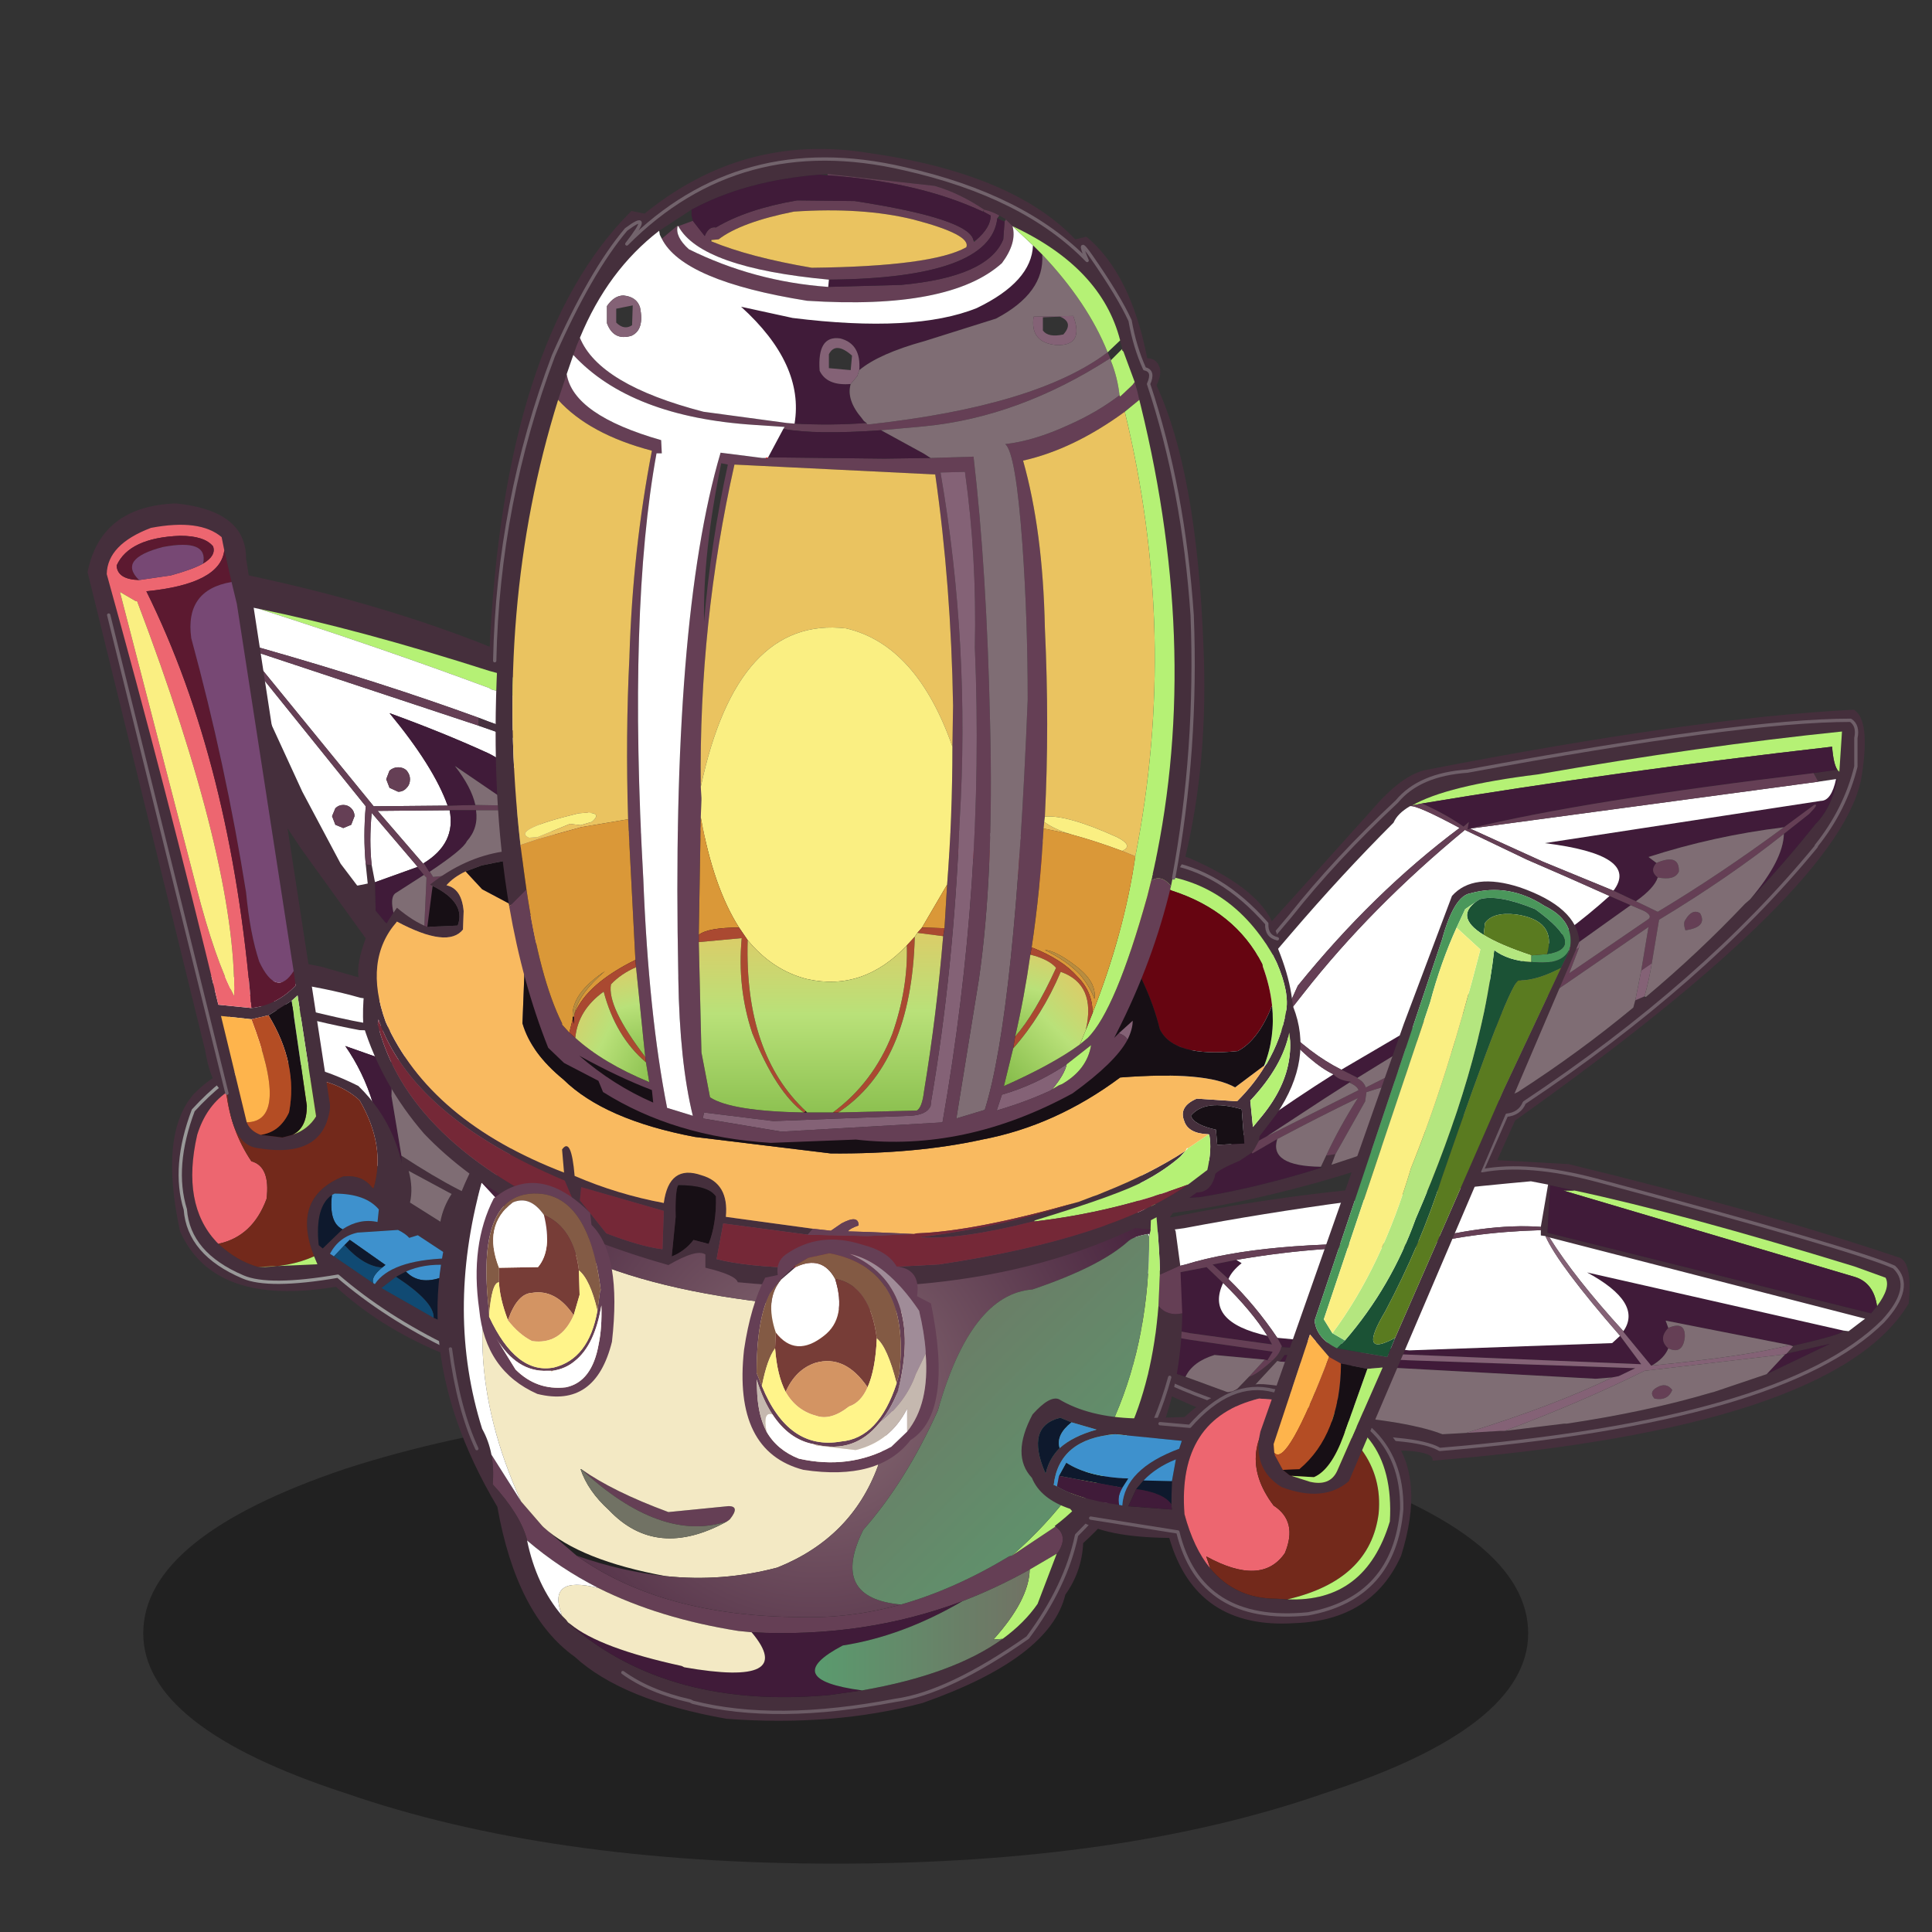 <svg xmlns:ffdec="https://www.free-decompiler.com/flash" xmlns:xlink="http://www.w3.org/1999/xlink" ffdec:objectType="frame" height="90" width="90" xmlns="http://www.w3.org/2000/svg"><rect width="100%" height="100%" fill="#333333" stroke="none"/><use ffdec:characterId="20" height="146.3" transform="matrix(.546 0 0 .546 3.06 6.935)" width="157.55" xlink:href="#a"/><defs><linearGradient gradientTransform="matrix(-.014 .015 -.012 -.012 13.75 18.65)" gradientUnits="userSpaceOnUse" id="l" spreadMethod="pad" x1="-819.2" x2="819.2"><stop offset="0" stop-color="#717264"/><stop offset="1" stop-color="#5a9b6e"/><stop offset="1" stop-color="#e0ca66"/></linearGradient><linearGradient gradientTransform="matrix(.01 0 0 .006 19.7 34.6)" gradientUnits="userSpaceOnUse" id="m" spreadMethod="pad" x1="-819.2" x2="819.2"><stop offset="0" stop-color="#717264"/><stop offset="1" stop-color="#5a9b6e"/><stop offset="1" stop-color="#e0ca66"/></linearGradient><linearGradient gradientTransform="matrix(.001 -.005 .004 .001 50.85 65.35)" gradientUnits="userSpaceOnUse" id="n" spreadMethod="pad" x1="-819.2" x2="819.2"><stop offset="0" stop-color="#84bb49"/><stop offset=".553" stop-color="#b9e179"/><stop offset="1" stop-color="#e3c864"/><stop offset="1" stop-color="#e0ca66"/></linearGradient><linearGradient gradientTransform="matrix(.005 -.003 .002 .004 52.05 67.2)" gradientUnits="userSpaceOnUse" id="o" spreadMethod="pad" x1="-819.2" x2="819.2"><stop offset="0" stop-color="#84bb49"/><stop offset=".553" stop-color="#b9e179"/><stop offset="1" stop-color="#e3c864"/><stop offset="1" stop-color="#e0ca66"/></linearGradient><linearGradient gradientTransform="matrix(0 -.01 .008 0 41.55 66.35)" gradientUnits="userSpaceOnUse" id="p" spreadMethod="pad" x1="-819.2" x2="819.2"><stop offset="0" stop-color="#84bb49"/><stop offset=".553" stop-color="#b9e179"/><stop offset="1" stop-color="#e3c864"/><stop offset="1" stop-color="#e0ca66"/></linearGradient><linearGradient gradientTransform="matrix(0 -.01 .008 0 35.8 66.4)" gradientUnits="userSpaceOnUse" id="q" spreadMethod="pad" x1="-819.2" x2="819.2"><stop offset="0" stop-color="#84bb49"/><stop offset=".553" stop-color="#b9e179"/><stop offset="1" stop-color="#e3c864"/><stop offset="1" stop-color="#e0ca66"/></linearGradient><linearGradient gradientTransform="matrix(-.001 -.01 .008 -0 31 66.15)" gradientUnits="userSpaceOnUse" id="r" spreadMethod="pad" x1="-819.2" x2="819.2"><stop offset="0" stop-color="#84bb49"/><stop offset=".553" stop-color="#b9e179"/><stop offset="1" stop-color="#e3c864"/><stop offset="1" stop-color="#e0ca66"/></linearGradient><linearGradient gradientTransform="matrix(-.001 -.005 .004 -.001 20.05 64.1)" gradientUnits="userSpaceOnUse" id="s" spreadMethod="pad" x1="-819.2" x2="819.2"><stop offset="0" stop-color="#84bb49"/><stop offset=".553" stop-color="#b9e179"/><stop offset="1" stop-color="#e3c864"/><stop offset="1" stop-color="#e0ca66"/></linearGradient><linearGradient gradientTransform="matrix(-.004 -.005 .004 -.004 19.25 66.65)" gradientUnits="userSpaceOnUse" id="t" spreadMethod="pad" x1="-819.2" x2="819.2"><stop offset="0" stop-color="#84bb49"/><stop offset=".553" stop-color="#b9e179"/><stop offset="1" stop-color="#e3c864"/><stop offset="1" stop-color="#e0ca66"/></linearGradient><g id="a" transform="translate(-5.6 -12.7)"><use ffdec:characterId="1" height="9.8" transform="matrix(2.129 0 0 4.011 12.218 119.695)" width="55.5" xlink:href="#b"/><use ffdec:characterId="3" height="54.6" transform="matrix(-1.127 0 0 1.127 52.05 47.15)" width="36.8" xlink:href="#c"/><use ffdec:characterId="5" height="64.25" transform="matrix(-1.127 0 0 1.127 40.15 42.95)" width="29" xlink:href="#d"/><use ffdec:characterId="7" height="56.85" transform="matrix(-1.127 0 0 1.127 162.9 60.55)" width="59.65" xlink:href="#e"/><use ffdec:characterId="11" height="119" transform="matrix(-1.127 0 0 1.127 110.95 12.7)" width="70.95" xlink:href="#f"/><use ffdec:characterId="17" height="21.9" transform="matrix(-1.127 0 0 1.127 80.1 100.95)" width="35" xlink:href="#g"/><use ffdec:characterId="19" height="56.2" transform="matrix(-1.127 0 0 1.127 134.75 75.2)" width="42.25" xlink:href="#h"/></g><g id="u" fill-rule="evenodd"><path d="m26.9 7.5.1-.45.6-3-1 .2Q19 5.8 9.15 8.95L4.6 10.2l3.95-2.85Q20.25 2.55 36.8 0l-.35.65Q30.4 11.85 25 20l-1.4 2.1-.2.3-4.9 6.8q.7 1.85.55 2.95l2.8-.8L23.6 31l7.55-.85.25 1.85q-7.25.2-12.5 1.7l-5.7.8.8-1.6.25-.55 1.35-2.7.25-.7 1.2-1 .7-.85.05-2.15.25-1.3.45-.05-.15 1.45.75.15v.1l.05-.1 1.25-1.65 2.9-5.45 2.6-5.65.65-3.25.2-.85.15-.85m4.55 25q-5.85 2.4-12.5 3.65h-.05l-6.55.15h-.05l.1-.2q4.75.6 19.05-3.9l.05.3h-.05M15.8 45.65v.9l.35 2.25-6.45 5.8-1.2-5.2q2.4-.55 7.3-3.75m-.55 1.15L12 48.55q.65 1 .85 2.1l2.3-1.45q-.25-1.1.1-2.4" fill="#452f3c"/><path d="m4.6 10.2 4.55-1.25Q19 5.8 26.6 4.25q-9.25 2.95-17.45 6l-.15.1-7.6 2.15 3.2-2.3" fill="#b5f175"/><path d="m26.55 7.6.35-.1-.15.85L17.9 19.2l-5.6-.05q1.05-2.95 4.4-7-4 1.45-7.4 3-.3.1-4.05 2.35L1.5 19.8l-.85-3.45 9.3-3.25 16.6-5.5m.45-.55-.5.15q-9.15 2.6-16.55 5.3l-.65.25-8.75 3.2-.55-2.4 1.4-1.05L9 10.35l.15-.1q8.2-3.05 17.45-6l1-.2-.6 3m-.45 2.15-.65 3.25-2.6 5.65-2.9 5.45-1.25 1.65h-.05l-.75-.15.15-1.45q.2-2.1 0-4.4l8.05-10m-8.5 14.45-.25 1.3-3.2-1.15v-.05l3.45-4.05q.2 2.15 0 3.95M13.2 34.5l5.7-.8q5.25-1.5 12.5-1.7l.05.2q-14.3 4.5-19.05 3.9l.8-1.6m3.75-17.35-.25-.65q-.3-.25-.65-.25-.4 0-.65.25-.25.3-.25.65 0 .4.25.65.25.3.65.3l.65-.3.25-.65m-4.8 2.35 5.45.05-3.45 4-.05-.05q-2.45-1.5-1.95-4m8.65 1.1.25-.65-.25-.6q-.25-.25-.6-.25t-.6.25q-.25.25-.25.6l.25.65.6.25.6-.25m-8.45 15.7 6.55-.15h.05q6.65-1.25 12.5-3.65L17.3 46.75h-.1q.1-5.45 2.85-9.4L16.5 38.6l-.05.05-4.1-2.35" fill="#fff"/><path d="m26.5 7.2.05.4-16.6 5.5v-.6q7.4-2.7 16.55-5.3M12.3 19.15l5.6.05 8.85-10.85-.2.85-8.05 10q.2 2.3 0 4.4l-.45.05q.2-1.8 0-3.95l-3.45 4.05v.05l-.5.6-.2.2.35 7.75-.25.55-.55-7.5v-.2l-10.95-1-.2-.8 11.1 1.15.25-.4h.05l.4-.65.05.05 3.45-4-5.45-.05h-5.3l.5-.35 2.85-.05 2.1.05m4.65-2-.25.65-.65.3q-.4 0-.65-.3-.25-.25-.25-.65 0-.35.25-.65.25-.25.65-.25.35 0 .65.25l.25.65m3.85 3.45-.6.25-.6-.25-.25-.65q0-.35.25-.6t.6-.25q.35 0 .6.25l.25.6-.25.65" fill="#653f55"/><path d="m9.95 13.1-9.3 3.25-.1-.4 8.75-3.2.65-.25v.6" fill="#47313f"/><path d="m1.5 19.8 3.75-2.3Q9 15.25 9.3 15.15q3.4-1.55 7.4-3-3.35 4.05-4.4 7l-2.1-.05q.3-1.35 1.55-2.95l-4.4 3-.5.35-4.7 3.2-.65-2.9m16.3 5.15-.05 2.15-.7.85-1.2 1q1.1-2.8.35-3.2l-2.1-1.35.5-.6 3.2 1.15m-7.65-5.45h2q-.5 2.5 1.95 4l-.4.65h-.05q-2.55-1.7-2.8-2.3-.9-1-.7-2.35m6.35 19.15v-.05l3.55-1.25q-2.75 3.95-2.85 9.4v.05h.05l-1.1 2-.35-2.25v-.9l.75-4.5-.05-2.5" fill="#401b39"/><path d="m15.85 28.95-.25.7-1.35 2.7-.35-7.75.2-.2 2.1 1.35q.75.4-.35 3.2M14 32.9l-.8 1.6-.8 1.6-.1.2h.05l4.1 2.35h.05l.05 2.5-.75 4.5q-4.9 3.2-7.3 3.75l-6-25.2 10.95 1v.2l.55 7.5M6.85 19.5h3.3q-.2 1.35.7 2.35.25.6 2.8 2.3l-.25.4L2.3 23.4l-.15-.7 4.7-3.2m3.35-.4-2.85.05 4.4-3q-1.25 1.6-1.55 2.95m5.05 27.7q-.35 1.3-.1 2.4l-2.3 1.45q-.2-1.1-.85-2.1l3.25-1.75" fill="#7f6d74"/></g><g id="v"><path d="M16.5 42.35q2.55.4 4.45 2.35 2.65 3 1.05 10.4-2.55 5.75-11.8 4.2-3.25 3-7.85 4.95l-.75-.3h-.05L0 55.8l4.85-2.95Q5 47.5 8.5 44.1q4.5-2.25 7.9-1.75h.1q2.35 1.25 4.5 3.6 1.6 4.25.6 7.5-.25 3.35-4.35 5.1-1.95.85-7.2-.05-3.6 3.1-8.45 5.45 4.85-2.35 8.45-5.45 5.25.9 7.2.05 4.1-1.75 4.35-5.1 1-3.25-.6-7.5-2.15-2.35-4.5-3.6M10.35 57l.3-.2q-.7-1.3-2.1-1.6L5.5 55q-.6.3-.85.6L4 55.4l-2.2 1.45v.3q4.25.15 5.45 1.95l.1-.05 3-2.05m8.15-12.4q-2.4-1.7-6.8-1-1.95.4-3.2 1.5l-.1.1q-2 3.45-1.05 6.65l.1-.05q.75-1 2.2-.85 3.95 1.6 2.2 6.05l-.25.6 4.5.2q1.6-.45 3-1.75l.15-.15q2.65-2.85 1.45-8.1-.65-2.1-2.2-3.2m-8 7.75-.2-.1q-2.35 0-3.35 1.2l.1.95q1.35-.3 2.65.55l1.5 1.45.3-.25q.3-2.9-1-3.8m-7.7 9.3 3.95-2.25-1.1-.85-.75-.4q-1.35-.6-3.05-.5v.8l.05 3.6.9-.4" fill="#452f3c" fill-rule="evenodd"/><path d="m7.35 59.05-.1.05q-1.2-1.8-5.45-1.95v-.3L4 55.4l.65.2q.25-.3.85-.6l3.05.2q1.4.3 2.1 1.6l-.3.2-.8-.85-.4-.4-2.7 1.9.25.2q.9.75.65 1.2m2.35-4.1q-1.3-.85-2.65-.55l-.1-.95q1-1.2 3.35-1.2l.2.1q.25 2.1-.8 2.6m-7.85 3.5v-.8q1.7-.1 3.05.5-1.1 1.15-3.05.3" fill="#3e91cd" fill-rule="evenodd"/><path d="M19.1 56.05q-2.6-.55-3.65-3.4-.3-2.45 1.15-2.85 1.55-2.3 1.9-5.2 1.55 1.1 2.2 3.2 1.2 5.25-1.45 8.1l-.15.15" fill="#ed6670" fill-rule="evenodd"/><path d="M11.85 57q1.75-4.45-2.2-6.05-1.45-.15-2.2.85l-.1.05q-.95-3.2 1.05-6.65l.1-.1q1.25-1.1 3.2-1.5 4.4-.7 6.8 1-.35 2.9-1.9 5.2-1.45.4-1.15 2.85 1.05 2.85 3.65 3.4-1.4 1.3-3 1.75-2.35.05-4.25-.8" fill="#73291b" fill-rule="evenodd"/><path d="M11.85 57q1.9.85 4.25.8l-4.5-.2.25-.6" fill="#b5f175" fill-rule="evenodd"/><path d="m6.7 57.85-.25-.2 2.7-1.9.4.4q-1.45 1.6-2.85 1.7m3-2.9q1.05-.5.8-2.6 1.3.9 1 3.8l-.3.25-1.5-1.45m-6.9 6.7-.9.4-.05-3.6q1.95.85 3.05-.3l.75.4q-2.9 1.9-2.85 3.1" fill="#0e192d" fill-rule="evenodd"/><path d="M7.35 59.05q.25-.45-.65-1.2 1.4-.1 2.85-1.7l.8.85-3 2.05m-1.7-.5 1.1.85-3.95 2.25q-.05-1.2 2.85-3.1" fill="#104a73" fill-rule="evenodd"/><path d="M16.5 42.35q2.35 1.25 4.5 3.6 1.6 4.25.6 7.5-.25 3.35-4.35 5.1-1.95.85-7.2-.05-3.6 3.1-8.45 5.45" fill="none" stroke="#999" stroke-linecap="round" stroke-linejoin="round" stroke-width=".25"/><path d="m18.1 5.95-.4 1.65-4.3 27.8-.15 1.1q1.45 1.5 3.35 1.7l2.5-.25q3.95-16.4 8.45-32.6-.05-2.25-3.35-3.5-3.7-.7-5.35.7l-.2 1-.55 2.4m-1.15 40.9 1.95-8.05-2.3.25-1.3-.3-1.75-1.1-.45-.4-1.4 9.15q.6 1 1.8 1.4l.75.2 1.65-.2q.8-.3 1.05-.95m1.5-2.2h-.05v.05q-.3 3.85-2.25 4.1-5 .85-5.5-3v-.3L17 4.15Q17 .55 22.3 0 28 .2 29 5.2l-8.9 36.2q-.5 2.95-1.65 3.25l8.95-36.2-8.95 36.2" fill="#452f3c" fill-rule="evenodd"/><path d="m18.65 3.55.2-1q1.65-1.4 5.35-.7 3.3 1.25 3.35 3.5-4.5 16.2-8.45 32.6l-2.5.25q1.5-18.55 7.95-31.55-5.6-.55-5.9-3.1m7.9 3.15-1.2.7h-.1q-7.5 19.75-7.35 29.9 1.45-2.75 2.85-8.2l5.8-22.4m-1.45-.9q1.65-.05 1.7-1.1-.95-2.1-4.8-2.25-1.85 0-2.5.8-.25.7.75 1.3.8.45 2.45.9l2.4.35" fill="#ed6670" fill-rule="evenodd"/><path d="m18.1 5.95.55-2.4q.3 2.55 5.9 3.1-6.45 13-7.95 31.55-1.9-.2-3.35-1.7l.15-1.1q1.3 2.05 2.6-.7.7-2.1 1-5.25 1.55-9.7 4.15-19.25.5-3.65-3.05-4.25m7-.15q1.65-1.6-1.8-2.5-3.45-.65-3.05 1.25-1-.6-.75-1.3.65-.8 2.5-.8 3.85.15 4.8 2.25-.05 1.05-1.7 1.1" fill="#5c1930" fill-rule="evenodd"/><path d="m13.4 35.4 4.3-27.8.4-1.65q3.55.6 3.05 4.25-2.6 9.55-4.15 19.25-.3 3.15-1 5.25-1.3 2.75-2.6.7m6.85-30.85q-.4-1.9 3.05-1.25 3.45.9 1.8 2.5l-2.4-.35q-1.65-.45-2.45-.9" fill="#774874" fill-rule="evenodd"/><path d="m26.55 6.7-5.8 22.4q-1.4 5.45-2.85 8.2-.15-10.15 7.35-29.9h.1l1.2-.7" fill="#faef82" fill-rule="evenodd"/><path d="M13.5 47.8q-1.2-.4-1.8-1.4l1.4-9.15.45.4-1.15 7.95q0 1.7 1.1 2.2" fill="#ace271" fill-rule="evenodd"/><path d="m15.9 47.8-1.65.2-.75-.2q-1.1-.5-1.1-2.2l1.15-7.95 1.75 1.1q-2.25 3.7-1.55 7.35.7 1.5 2.15 1.7" fill="#170f15" fill-rule="evenodd"/><path d="M16.95 46.85q-.25.65-1.05.95-1.45-.2-2.15-1.7-.7-3.65 1.55-7.35l1.3.3q-2.95 7.75.35 7.8" fill="#b44d24" fill-rule="evenodd"/><path d="m16.6 39.05 2.3-.25-1.95 8.05q-3.3-.05-.35-7.8" fill="#feb44c" fill-rule="evenodd"/><path d="m18.45 44.65 8.95-36.2" fill="none" stroke="#72636c" stroke-linecap="round" stroke-linejoin="round" stroke-width=".25"/></g><g id="w"><path d="M57.6 29.55 48.9 19.4l-.75-.9-.4-.45-.9-1.05q-3.85-4.5-7.8-8.45-.3-.7-1.25-1.25l-.15-.05q-2.6-1.5-9.5-2.35Q15.8 2.75 5.1 1.65l.2 3.05.15-.15 1.8.25-.35.65-1.35-.2-.1-.05v.1Q5.9 7.45 7.1 8.65q2.35 2.95 4.95 5.7l.4.35q3.5 3.7 7.5 7.05l.1.1v-.15l.7.3.15.55q4.1 3.4 8.75 6.4 7.6 3.4 14.1 5.5l-.3-.8.7.1.4.85-.1.05.15.05q4.8 1.5 9.1 2.2l3.25.2 1.5 1.15.15 1.5-3.7-.5Q43.05 37 28.65 35.7l-1.3.25.55 3.2v.65l-.35.05-.3.1-23.9 6.15 1.25.95L5 47q-.15.25 3.8 1.15v.05l.5.55L6 48l4.8 2.3 4 1.35.2.05q4.9 1.45 10.95 2.35h.2l4.5.55H31l2.55.15 1.8.1q2.95-1.15 10.5-1.6l4.55-1.2-2.55-2.75-.2.05-.35-.5-4.8.2-.4-.4 5.4-.4h.05q.1.5.65 1 1.2 1.1 1.8 1.25l1.25 1.3 3.55-1.3.6-.2 4.1-1.65.05.75.05.6Q49.5 55.9 38 56.1q-2.05.15-1.9.75Q5.7 54.4.05 44.95q-.3-3.25.8-3.5Q11.4 37.9 25.8 34.4l5.4-.3-1.35-3Q4.85 13.35 3.6 4.95 2.95.75 4.2 0q12.05.6 32.35 4.55 1.85.35 4.15 3.05L57.25 26l.25 2.2v.15l.1 1.2m1.95 19.85-3.7 1.65q-7 3.15-17.1 4.2-2.25.2-3.2.75Q9.6 53.85 2 46.3q-2.4-2.6-.85-4.1 2.8-1.3 22.6-6.6 5.1-1.35 8.6-.7l-1.85-4.2q-1-.1-1.35-.95-13.6-9.05-22.1-19.4v-.05q-2.2-2.75-3-6V2.15q-.2-.95.4-1.35 8.25 0 29 3.85 3.65.25 5.35 2.3 4.65 4.35 8.05 8.65L57.5 28.2 46.85 15.6q-3.4-4.3-8.05-8.65-1.7-2.05-5.35-2.3Q12.7.8 4.45.8q-.6.4-.4 1.35V4.3q.8 3.25 3 6v.05q8.5 10.35 22.1 19.4.35.85 1.35.95l1.85 4.2q-3.5-.65-8.6.7-19.8 5.3-22.6 6.6-1.55 1.5.85 4.1 7.6 7.55 33.55 9.7.95-.55 3.2-.75 10.1-1.05 17.1-4.2l3.7-1.65M56 38.45l-.25-.35q-7.75-1.05-16.5-4.05L38.1 36q8.9.6 17.9 2.45M25.35 36.4q-8.2 1.75-21.2 5.75L1.8 43q-.4.75.65 2.15l.45.55 24.5-6.1-.2-3.6-1.85.4" fill="#452f3c" fill-rule="evenodd"/><path d="m5.45 4.55-.15.15-.2-3.05q10.7 1.1 23.05 3.25 6.9.85 9.5 2.35l-.75-.15Q22.45 4.7 5.85 2.8q-.1 1.3-.4 1.75m-3 40.6Q1.4 43.75 1.8 43l2.35-.85q13-4 21.2-5.75h.85L4.1 42.95q-1.4.45-1.65 2.2" fill="#b5f175" fill-rule="evenodd"/><path d="m59.5 48.65-4.1 1.65-.6.2q-.55-1.15-2.2-1.65l-3.8.35-.2.05-.4-.65 6.25-.9 4.85-.85.2 1.8m-12-.4-5.4.4-21.8.9 1.6-2.15.6.55 15.35.55 10-.95-.35.65v.05m-5 .8 4.8-.2.35.5-23.9 1.3-1.25-.1-.5-.1-1.25-.6 17.15-.6 4.6-.2M10.8 50.3 6 48l3.3.75.1.05 1.4 1.5m-2-2.15Q4.85 47.25 5 47l19.4-4.4q-4.25 2.3-2.75 4.45v.05l-2.1 2.55h-.05q-.95-.55-1.25-1.3.8-.7 0-1.55l.2-.55-9.4 1.85-.25.05M56.95 37.1l-3.25-.2q-4.3-.7-9.1-2.2l-.05-.1q3.95-.05 3.3-2.1l1.9 1.1.1-.6-.65-.4-.55-.3-4.35-2.85-1.95-1.25v-.05q.85-.1 1.25-.55 5.55 3.5 11.6 8.2l1.75 1.3m-44.9-22.75q-2.6-2.75-4.95-5.7-1.2-1.2-1.65-3.35l.1-.05Q5.9 6.9 6.7 6.9l20.9 3.2q-7.25.9-5.2 3.6l-1.7.8q-1.4-1-1.65-1.8.65-.5.1-1.1l.6-.45Q14.8 9.55 9.5 8.9L7.2 7.2q-.4-.1.4.7l1.9 1.5q.05 2 2.55 4.95M7.25 4.8l-1.8-.25q.3-.45.4-1.75 16.6 1.9 31.05 4.3-1.8.8-3.15 1.75l-.4-.35.1.55h-.05L33.3 9Q24.75 6.9 7.25 4.8M41.8 27.85h-.05q-6.6-4.1-13.55-8.05l-2.3-1.6-.95-.65-3.85-2.75 1.6-.7q3.1 2.8 6.8 5.05l9.05 5.5.1.05L43 27.25l-1.2.6M59.25 46.3l-4.8.9-6.2.85.35-.65q4.75-1.05 3.35-4l1.25-1.2 5.75 1.1.3 3m-8.3-4.65 1.8.35-1.2 1.1q-.25-.6-1-1.2l.4-.25m-25.6-5.25 1.85-.4.2 3.6-24.5 6.1-.45-.55q.25-1.75 1.65-2.2l22.1-6.55h-.85" fill="#401b39" fill-rule="evenodd"/><path d="M37.8 7.3q.95.55 1.25 1.25Q43 12.5 46.85 17l.9 1.05.4.45.75.9 8.7 10.15.85 8.7-1.5-1.15-1.75-1.3q-6.05-4.7-11.6-8.2 1.7-.8 4.1-3.55l.1-.15-.15-.2-.15-.15-1.2-2.65q-5.7-7.05-12.25-11.95Q37.3 7.2 37.8 7.3M5 47l-.4.05-1.25-.95 23.9-6.15q-1.9 3.05-5.6 7.1-1.5-2.15 2.75-4.45L5 47m22.55-7.15.35-.05v-.4q5.45.15 9.8 1.35 6.3-.3 13.25.9l-.4.25q.75.6 1 1.2-2.05 2-3.7 4.45l-10 .95-15.35-.55-.6-.55q4.7-5.4 5.65-7.55m.35-.7-.55-3.2 1.3-.25q14.4 1.3 26.25 3.55l3.7.5.3 3.25-4.1-1q-5.85-1.8-16.95-1.55-5.8-1.6-9.95-1.3M5.55 5.25l1.35.2L33.25 9l-5.5 2.5-5.35 2.2q-2.05-2.7 5.2-3.6L6.7 6.9q-.8 0-1.15-1.65M22.7 14.1q3.45-1.55 6.25-2.75l4.7-2.25q7.1 5.85 12.2 12.35l1.65 2.1.1.2q-2.2 2.3-4.6 3.5l-4.35-2.55-.1-.05-9.05-5.5q-3.7-2.25-6.8-5.05m25.9 33.3q1.2-1.9 3.35-4 1.4 2.95-3.35 4" fill="#fff" fill-rule="evenodd"/><path d="M48.2 49.25q-.55-.5-.65-1l-.05-.05.35-.65q1.65-2.45 3.7-4.45l1.2-1.1-1.8-.35q-6.95-1.2-13.25-.9-4.35-1.2-9.8-1.35v-.25q4.15-.3 9.95 1.3Q48.95 40.2 54.8 42l4.1 1 .05.3-5.75-1.1-1.25 1.2q-2.15 2.1-3.35 4l-.35.65 6.2-.85 4.8-.9.05.55-4.85.85-6.25.9.4.65h-.4m-4.05-15.5-.7-.1-2.25-4-.1-.7-1.3-.4q-8.95-4.45-13.8-7.8l-6.25-4.3.55 3.3-.8-.55-.55-3.3q-5.3-3.2-9.45-6.5L7.6 7.9q-.8-.8-.4-.7l2.3 1.7q4.8 3.55 9.55 6.4l1.65-.8 1.7-.8 5.35-2.2 5.5-2.5.15.05h.05l-.1-.55.4.35Q35.1 7.9 36.9 7.1l.75.15.15.05q-.5-.1-3.75 1.65 6.55 4.9 12.25 11.95l1.2 2.65-1.65-2.1q-5.1-6.5-12.2-12.35l-4.7 2.25q-2.8 1.2-6.25 2.75l-1.6.7-1.05.45q-.6.35-.3.6l6 4.1L25 18l1.1.65 1 1.9q6.25 4.2 14.05 8.05.15-.45.65-.7v-.05l1.2-.6q2.4-1.2 4.6-3.5l.1.3q-2.4 2.75-4.1 3.55-.4.45-1.25.55h-.05l.05.1q-.55.25-.65.55l6.95 3.5.55.3.65.4-.1.6-1.9-1.1q-3.2-1.7-6.1-3.1 1.4 2.2 2.4 4.35M6.9 5.45l.35-.65Q24.75 6.9 33.3 9h-.05L6.9 5.45m12.15 7.25q-1.3.25-1.6-.45-.05-1.4 1.7-.65.55.6-.1 1.1m-2.1 3.2q.2.25 0 .8-1.7-.25-1.1-1.3.6-.35 1.1.5m1.3 30.9q.8.85 0 1.55-1.1.5-1.25-.85-.05-1.25 1.25-.7m.85 4.5q.65.35.2.85-1 .2-1.35-.65.45-.6 1.15-.2" fill="#653f55" fill-rule="evenodd"/><path d="m42.1 48.65.4.4-4.6.2-17.15.6 1.25.6.5.1q4.3 2.1 11.05 4.2L31 54.6h-.35q-5.75-2.15-10.6-4.55L9.4 48.8l-.1-.05-.5-.55.25-.1q3.25.85 10.45 1.55h.05l2.1-2.55v-.05q3.7-4.05 5.6-7.1l.3-.1Q26.6 42 21.9 47.4l-1.6 2.15 21.8-.9M20.75 22l-.7-.3q-.35-1.25-.55-2.5l.8.55.45 2.25m5.35-3.35L25 18l-.05-.45.95.65.2.45" fill="#846276" fill-rule="evenodd"/><path d="M50 50.5q-.6-.15-1.8-1.25h.4l.2-.05 1.2 1.3" fill="#643e54" fill-rule="evenodd"/><path d="m54.8 50.5-3.55 1.3L50 50.5l-1.2-1.3 3.8-.35q1.65.5 2.2 1.65m-7.15-1.15.2-.05 2.55 2.75-4.55 1.2q-7.55.45-10.5 1.6l-1.8-.1q-6.75-2.1-11.05-4.2l1.25.1 23.9-1.3m-17 5.25-4.5-.55h-.2Q19.9 53.15 15 51.7l-.2-.05-4-1.35-1.4-1.5 10.65 1.25q4.85 2.4 10.6 4.55m13.9-20-.4-.85q-1-2.15-2.4-4.35 2.9 1.4 6.1 3.1.65 2.05-3.3 2.1m-1.1-.95.3.8q-6.5-2.1-14.1-5.5-4.65-3-8.75-6.4l-.15-.55-.45-2.25-.55-3.3 6.25 4.3q4.85 3.35 13.8 7.8l1.3.4.1.7 2.25 4m-23.5-11.9q-4-3.35-7.5-7.05l-.4-.35Q9.55 11.4 9.5 9.4q4.15 3.3 9.45 6.5l.55 3.3q.2 1.25.55 2.5l-.1.05m21.8 6.1.05.05q-.5.25-.65.7-7.8-3.85-14.05-8.05l-1-1.9-.2-.45 2.3 1.6q6.95 3.95 13.55 8.05M25 18l.75 1.95-6-4.1q-.3-.25.3-.6l1.05-.45 3.85 2.75.05.45m17.35 10.25v-.05l1.95 1.25 4.35 2.85-6.95-3.5q.1-.3.65-.55M20.7 14.5l-1.65.8Q14.3 12.45 9.5 8.9q5.3.65 10.25 2.25l-.6.45q-1.75-.75-1.7.65.3.7 1.6.45.25.8 1.65 1.8m-3.75 1.4q-.5-.85-1.1-.5-.6 1.05 1.1 1.3.2-.55 0-.8m-7.9 32.2 9.4-1.85-.2.55q-1.3-.55-1.25.7.15 1.35 1.25.85.3.75 1.25 1.3-7.2-.7-10.45-1.55m10.05 3.2q-.7-.4-1.15.2.35.85 1.35.65.45-.5-.2-.85" fill="#7f6d74" fill-rule="evenodd"/><path d="M56 38.45Q47 36.6 38.1 36l1.15-1.95q8.75 3 16.5 4.05l.25.35" fill="#010101" fill-opacity="0" fill-rule="evenodd"/><path d="M57.5 28.35v-.15L46.85 15.6q-3.4-4.3-8.05-8.65-1.7-2.05-5.35-2.3Q12.7.8 4.45.8q-.6.4-.4 1.35V4.3q.8 3.25 3 6v.05q8.5 10.35 22.1 19.4.35.85 1.35.95l1.85 4.2q-3.5-.65-8.6.7-19.8 5.3-22.6 6.6-1.55 1.5.85 4.1 7.6 7.55 33.55 9.7.95-.55 3.2-.75 10.1-1.05 17.1-4.2l3.7-1.65" fill="none" stroke="#6f5f69" stroke-linecap="round" stroke-linejoin="round" stroke-width=".25"/></g><g id="f"><use ffdec:characterId="9" height="41.45" transform="translate(8.95 77.55)" width="56.4" xlink:href="#i"/><use ffdec:characterId="10" height="86.2" width="70.95" xlink:href="#j"/></g><g id="x"><path d="M53.05.75V.7L53 .75 52.5.1l1.45-.1q5.75 12.05-2.1 25.25Q50.4 33.45 46 36.6q-3.6 3.3-11.5 4.7-8.1.6-14.85-1.2-9.65-3.4-10.8-8.2Q7.6 30.15 7.5 28 .1 21.25 0 10.6q1.1.25 1.8-.55.9 11.35 7.85 16.65l-.05.05q-1 .7-.2 1.95l.1.1 1.45 3.8q1 1.45 2.65 2.65 3.75 2.7 10.65 3.9l2.45.35q12.15 1.1 19.6-5.3l.2-.2.15-.2.3-.3q1.95-2.3 2.65-5.7v-.05q.5-1.9 2.6-4.2-.1-1.2.1-2.25t.7-1.95q2.75-8.75.05-18.6m.35 20.1q1.4-3 2-7.55-.6 4.55-2 7.55M.15 7 .5 4.4 2.25.1q-.6 6-.55 7.6L.15 7m42.2 30.8q-2 1.45-5.1 2.15l-.2.1q-6.25 1.6-15.35-.15-4-.55-10-4.75-2.9-3.9-3.7-7.75Q2.8 22.25.95 15.45 2.8 22.25 8 27.4q.8 3.85 3.7 7.75 6 4.2 10 4.75 9.1 1.75 15.35.15l.2-.1q3.1-.7 5.1-2.15" fill="#452f3c" fill-rule="evenodd"/><path d="M52.3 21.3q-.2 1.05-.1 2.25-2.1 2.3-2.6 4.2v.05q-2.45 2.1-5.4 3.6-4.6 2.3-10.6 3.25l-1 .1q-8.5.45-15.95-2.35-2.6-1-5.1-2.4L9.5 28.8l-.1-.1q-.8-1.25.2-1.95l3.3 2.2.2.05q4.15 2.5 8.2 3.65 3.8 1.05 7.55.95 10.55-.05 17-4.65l2.5-2.15.1-.1 1.6-1.85 2.25-3.55M1.8 10.05q-.7.8-1.8.55L.15 7l1.55.7.1 2.35m32.65 16.3-.2-.15q-.8-1 .1-1l4.55.45q4.2-1.55 6.6-3.25-6.05 5.6-11.05 3.95" fill="#653f55" fill-rule="evenodd"/><path d="M13.6 35.25q-1.65-1.2-2.65-2.65L9.5 28.8l2.05 1.2q.05 2.3 2.75 5.3l-.7-.05m-4-8.5.05-.05Q2.7 21.4 1.8 10.05L1.7 7.7q-.05-1.6.55-7.6l.15 4.15.1.55q-.05 15.05 10.4 24.15l-3.3-2.2" fill="#b5f175" fill-rule="evenodd"/><path d="M46.3 34.2q-7.45 6.4-19.6 5.3l-2.45-.35q6.3-.85 1.45-3.4-4.5-.7-9.05-3.35 7.45 2.8 15.95 2.35-3.5 4.15 5.1 2.65l.2-.1q6.2-1.35 8.4-3.15v.05" fill="#401b39" fill-rule="evenodd"/><path d="m46.95 33.5-.3.3-.15.2-.2.15q-2.2 1.8-8.4 3.15l-.2.1q-8.6 1.5-5.1-2.65l1-.1q6-.95 10.6-3.25 3.95-1 2.75 2.1M51 2.9q4.4 10.15-.95 21.95l-1.6 1.85-.1.1q-2.75 2.5-9.25 3.7-4.3.45-8.45-.65-5.6-2.25-7.6-7.65L19.9 10.45q22.85-.2 31.1-7.55M34.45 26.35q5.35 2.95 8.95-.85 1.6-1.45 2.15-3.1h-.05q-2.4 1.7-6.6 3.25l-4.55-.45q-.9 0-.1 1l.2.15" fill="#f3e9c4" fill-rule="evenodd"/><path d="M53 .75h.05q2.7 9.85-.05 18.6-.5.9-.7 1.95l-2.25 3.55Q55.4 13.05 51 2.9l2-2.15M49.6 27.8q-.7 3.4-2.65 5.7 1.2-3.1-2.75-2.1 2.95-1.5 5.4-3.6" fill="#fff" fill-rule="evenodd"/><path d="M45.5 22.4h.05q-.55 1.65-2.15 3.1-3.6 3.8-8.95.85 5 1.65 11.05-3.95" fill="#717264" fill-rule="evenodd"/><path d="m52.5.1.5.65-2 2.15q-8.25 7.35-31.1 7.55l3.15 11.75q2 5.4 7.6 7.65 4.15 1.1 8.45.65 3.35-.35 6.75-1.55-6.45 4.6-17 4.65-3.75.1-7.55-.95 5.4-.5 2.85-5.65-3.25-3.7-5.65-9.05-2.5-8.8-7.15-9.15-5.05-1.7-7.2-3.6-.4-.4-1.55-.6h-.1v.2l-.1-.55L52.5.1" fill="url(#k)" fill-rule="evenodd"/><path d="m2.5 4.8.1-.2q1.15.2 1.55.6 2.15 1.9 7.2 3.6 4.65.35 7.15 9.15 2.4 5.35 5.65 9.05 2.55 5.15-2.85 5.65-4.05-1.15-8.2-3.65l-.2-.05Q2.45 19.85 2.5 4.8" fill="url(#l)" fill-rule="evenodd"/><path d="M24.25 39.15q-6.9-1.2-10.65-3.9l.7.05q-2.7-3-2.75-5.3 2.5 1.4 5.1 2.4 4.55 2.65 9.05 3.35 4.85 2.55-1.45 3.4" fill="url(#m)" fill-rule="evenodd"/><path d="M.95 15.45Q2.8 22.25 8 27.4q.8 3.85 3.7 7.75 6 4.2 10 4.75 9.1 1.75 15.35.15l.2-.1q3.1-.7 5.1-2.15" fill="none" stroke="#6c5c66" stroke-linecap="round" stroke-linejoin="round" stroke-width=".25"/><path d="M55.4 13.3q-.6 4.55-2 7.55" fill="none" stroke="#695963" stroke-linecap="round" stroke-linejoin="round" stroke-width=".25"/></g><g id="j"><path d="m1.75 59.8.05-.4.4-1q1.3-2.6 6.3-4.75 21.8-4.85 43.75-1.8Q27.1 50.1 10.3 54q-4.25.65-7.75 4.65.05.95-.8 1.15.85-.2.8-1.15 3.5-4 7.75-4.65 16.8-3.9 41.95-2.15l8.15 1.35q2.9.45 5.5 2.5l-.2.1q-2.55 1.25-1.9 3l2.3.1q1.05-.4 2.3-1.45 2.8 3.8 2.55 8.9-1.4 4.5-4.6 8.2Q60.2 81 47.85 84.5q-2.15-1.25-2.8-.8v1q-2.3.55-2.45 1.1-20.85 2-34-6.25L7.85 79q-1 0-1.35-1.15l-.05-.25q-.3-.35-1.85-1l-.9-.6-.2-.25-.35-.65-.05-.35-1.3-1.7Q-1 68.9.55 64.95l.15-1q.25-1.55 1-3.4v-.05l.05-.7m10.85-5.05-.5.1Q5.6 55 2.1 61l-.3.6q-1 2.3-.7 3.75.35 2 1.45 3.9l.15.2q.8 1.35 2.1 2.65l3.05-.2q1.4.6.95 1.7-.3.95-1.85 1l-.05.05q-.2 1.1.15 2.65l1.45 1.1q5.85 4.1 18.85 6.05 12.45.75 16.85-.4l-.5-2.7-6.4.85-.4-.45 6.6-.9q-.25-2.55 1.85-3.15 2.45-.85 2.85 2.1 3.5-.65 6.75-2.05.25-3 .95-2l-.15 1.75q10.15-3.9 13.5-11.4 1.7-4.7-.85-7.6-3.85 2.05-5 .6l-.05-1.4q.15-1.7 1.3-1.95-.5-.6-1.45-1.05l-1.2-.45Q47 51.1 29.4 52.5q-8.1.65-16.8 2.25M.85 66.9q-.15.95 0 1.95.3 2.2 2.05 4.35l.7.85.2-2Q1.35 69.45.85 66.9m7.85 8.95q2.7 1.75 6.1 3.1l.6.25.3.1.6.25.45.15.35.1q5.05 1.7 11.35 2.55h.2l.1.05q-3 .2-8.5-1.2h-.1v-.05l-.1-.05q-6.4-1.95-8.3-3-1.5-.8-2.65-1.8l-.4-.45m-2.3-1.6q1.65-.35 1.9-1.05-1.05-1.3-3.85-.5l-.2 2.6 2.05.1.1-1.15m40.9 6.6q.05-2-.2-2.4-2.25 0-2.85.85-.05 2.05.55 3.6l1.15-.3q.65.85 1.65 1.25l-.3-3m.9-.45.1 2.9q1.65-.2 4.25-1.2l2-2.5-.1-1-6.25 1.8m21.65-14.1-.05-.4q-2.55 7.35-14.1 12.2l-.55 1.3 4.4-.9q8.5-5.05 10.3-12.2" fill="#452f3c" fill-rule="evenodd"/><path d="m12.6 54.75-2.85 1.4Q4.95 57.7 2.9 61.7l-.05.2q-.55 1.5-.7 2.95-.25 2.4.6 4.55l-.2-.15q-1.1-1.9-1.45-3.9-.3-1.45.7-3.75l.3-.6q3.5-6 10-6.15l.5-.1M.85 66.9q.5 2.55 2.95 5.15l-.2 2-.7-.85Q1.15 71.05.85 68.85q-.15-1 0-1.95m6.1 7.7 1.55 1.05.2.2.4.45q1.15 1 2.65 1.8 1.9 1.05 8.3 3l.1.05v.05q-6-.7-11.65-2.8l-1.45-1.1q-.35-1.55-.15-2.65l.05-.05" fill="#b5f175" fill-rule="evenodd"/><path d="M2.15 64.85q.15-1.45.7-2.95l.05-.2q2.05-4 6.85-5.55l2.85-1.4q8.7-1.6 16.8-2.25Q13.25 56.35 12 62.9q-.9 1.9-1.35 3.75-1.05 2.15-5.9 1.65-1.55-.8-2.6-3.45" fill="#660511" fill-rule="evenodd"/><path d="m2.7 69.45.05-.05 2.2 1.65q2.2-1.25 8.7-.75 4.9 3.65 10.45 4.7 5 1.1 11.45 1.05l10.3-1.25q6.85-1.3 9.95-4.35 2.45-2 3.1-4.25l-.15-3.85-1.5-3.8 4.7-2.5 1.25-1.35q.95.45 1.45 1.05-1.15.25-1.3 1.95l.05 1.4q1.15 1.45 5-.6 2.55 2.9.85 7.6-3.35 7.5-13.5 11.4l.15-1.75q-.7-1-.95 2-3.25 1.4-6.75 2.05-.4-2.95-2.85-2.1-2.1.6-1.85 3.15l-6.6.9-1.35.15-.8-.55q-1.3-.7-1.3.15.7.25.8.45L32.6 82l-3.35.15-.2-.05q-4.35-.15-11.95-2.3l-.35-.1-1.05-.4-.3-.1-.6-.25q-3.4-1.35-6.1-3.1l-.1-.2h-.1L6.95 74.6q1.55-.05 1.85-1 .45-1.1-.95-1.7l-3.05.2q-1.3-1.3-2.1-2.65" fill="#f9ba60" fill-rule="evenodd"/><path d="m65.7 55.8.4 3.1-2.3-.1q-.65-1.75 1.9-3M2.75 69.4q-.85-2.15-.6-4.55 1.05 2.65 2.6 3.45 4.85.5 5.9-1.65.45-1.85 1.35-3.75 1.25-6.55 17.4-10.4Q47 51.1 62 54.25l1.2.45-1.25 1.35-4.7 2.5 1.5 3.8.15 3.85q-.65 2.25-3.1 4.25-3.1 3.05-9.95 4.35l-10.3 1.25Q29.1 76.1 24.1 75q-5.55-1.05-10.45-4.7-6.5-.5-8.7.75l-2.2-1.65m3.65 4.85-.1 1.15-2.05-.1.2-2.6q2.8-.8 3.85.5-.25.7-1.9 1.05m40.9 6.6.3 3q-1-.4-1.65-1.25l-1.15.3q-.6-1.55-.55-3.6.6-.85 2.85-.85.25.4.2 2.4" fill="#170f15" fill-rule="evenodd"/><path d="M17.1 79.8q7.6 2.15 11.95 2.3l.2.05 3.5.15h.1l4.45-.1 6.4-.85.5 2.7q-4.4 1.15-16.85.4-13-1.95-18.85-6.05 5.65 2.1 11.65 2.8h.1q5.5 1.4 8.5 1.2l-.1-.05h-.2q-6.3-.85-11.35-2.55m31.1.6 6.25-1.8.1 1-2 2.5q-2.6 1-4.25 1.2l-.1-2.9m21.65-14.1q-1.8 7.15-10.3 12.2l-4.4.9.55-1.3q11.55-4.85 14.1-12.2l.05.4" fill="#752837" fill-rule="evenodd"/><path d="M29.25 82.15 32.6 82l1.65-.05q-.1-.2-.8-.45 0-.85 1.3-.15l.8.55 1.35-.15.4.45-4.45.1h-.1l-3.5-.15" fill="#653f55" fill-rule="evenodd"/><path d="M1.75 59.8q.85-.2.8-1.15 3.5-4 7.75-4.65 16.8-3.9 41.95-2.15" fill="none" stroke="#72636c" stroke-linecap="round" stroke-linejoin="round" stroke-width=".25"/><path d="m9.6 55.2-.85-1.45q-1.8-7.45-1.4-16.2.5-13.05 3.55-19.65-.45-.9-.2-1.45.25-.6.9-.6 1.25-6.4 4.6-9.2l.85.2q4.75-5 15.7-6.55 9.4-1.5 16.9 4.6l1-.2q9.7 9.65 10.75 33.45l-.4.6q-.25-12-4.45-23.1-2.8-6.35-5.5-9.55-2.1-1.55-.05 1.1-8.55-8.6-21-5.7-9.1 2.05-13.85 6.95.85-2-.35-.25-2.05 2.95-2.9 4.8-.35 2-1.1 3.65-.75.15-.3 1.15-2.65 7.95-3.3 17.5-.4 10.2 1.4 19.9-1.8-9.7-1.4-19.9.65-9.55 3.3-17.5-.45-1 .3-1.15.75-1.65 1.1-3.65.85-1.85 2.9-4.8 1.2-1.75.35.25Q20.9 3.55 30 1.5q12.45-2.9 21 5.7-2.05-2.65.05-1.1 2.7 3.2 5.5 9.55 4.2 11.1 4.45 23.1l-.2.25q.5 10.1-.9 18.35l-1.3-1.3.2-1.45.25-1.9q2.05-18-2.85-33.7l-.65-1.95-.5-1.45-.25-.7-.25-.6q-2.1-5.1-6-8.1L46.1 4.6q-4.05-2.2-9.7-2.65l-.6-.05-8.1.9q-1.9.55-3.75 1.8-.65.15-1.15.45l-.45.25-.05.05-.45.45-.05.05Q15.05 9 13.65 14.5l-.15.6v.15l-.1.1-.85 2.3-.2.7-.15.65-.1.4q-4.7 19.15-.8 36-.75-.5-1.5.4l-.1-.5-.1-.1" fill="#452f3c" fill-rule="evenodd"/><path d="M59.9 57.35q-1 5.8-2.95 10.7l-1.2 1.15-2.6 1.35-.35.85q-5.4 3.4-12.7 3.85L33.65 75q-8.25.95-16.4-3.5-3.25-2.35-4.15-4.05.1-.3.65-.5l.35.35-.2-.4q-2.75-5.4-4.1-11.1.75-.9 1.5-.4l.3 1.2q2.4 8.6 4.5 10.7l.6.5q2.05 1.5 5.75 3.15l-.7-2.85-.15-.9q-.7-3-1.15-6.2l-.1-.55q-.65-4.35-.9-9l-.05-.5-.05-.4q-.35-6.85 0-14.3Q19.5 28.9 21 23.6q-3.8-.85-7.7-3.7l-1.1-.9.15-.65.2-.7.15.2.1.1.85.8.05-.1q1.7 1.3 3.85 2.25 2.6 1.2 4.8 1.45-.8.65-1.3 7.6-.4 5.65-.4 11.75.95 23.7 3.25 31.05l2.15.65-1.7-10.5Q23.2 55 23.5 43.4q.25-11.5 1.25-20.1l3.25.1 3.5.05 8.8-.1.05.05h.4l3.15-.4q3.75 12.7 3.2 39.6v.2Q47 69.15 46 73.2l1.95-.6q1.4-7.1 1.8-17.3 1.15-20.5-1-32.25h-.4l.05-1q6.65-1.9 7.15-5L56.2 19q-2.35 2.6-7.1 3.85 1.45 7.5 1.7 15.55v.05q.3 5.95.1 12.3l-.55 10.65-.05.55-.55 5.4-.15 1.4-.05.4-.25 1.5q3.5-1.45 5.6-3.35l.45-.4.55-.6v-.1q1.7-3.4 2.7-10.15l1.3 1.3M54.55 14.3l.25.6.25.7q-4.35 4.7-13.75 5.3l-2.25.15.1.15q-2.45.45-7.4.1l-3.3-.3q-7.15-.7-14.05-5.15l.2-.45q5.35 4.05 18 5.45h.2l.05-.1q2.65.2 5.45.05l.6-.05 6.3-.85q7.9-2.05 9.35-5.6M46 5.45l1.1.4Q45.4 9 35.7 9.9q-12.25-.1-12.75-4.65l-.15-.2q.5-.3 1.15-.45l.05.15-.55.3q0 .9 1.1 1.85l.15.15.05-.1q.25-1.65 9-3l4.35-.05q3.8.65 6.15 2.05.55-.1.85.65l.9-1.15m1.15.4V5.8l1.2 1q-1.6 3.2-11 4.7-10.8.7-14.75-2.85-1.15-1.55-.8-2.8l.05-.05.45-.45.1.15.1 1.35q1.15 2.85 7.75 3.45l5.5.15q5.6-.4 10.55-2.85 1.05-.95.85-1.75M44.6 7l.1-.1h-.1l-.55-.05q-1.7-1.3-5.7-2.1-5.2-.35-9.05.6-4.4 1.15-4 2.1Q27.9 8.9 37 9q4.7-.8 7.6-2m-8.8-5q-6.95.5-11.75 2.75l-.1-.15q1.85-1.25 3.75-1.8l8.1-.9V2m-8.55 22.5-1.85-.05q-.9 6.4-.75 13.3Q23.9 55.5 27.1 73.7l12.2.7 5.95-1-.1-.45-5.25.65-10.3-.4q-1.3-.05-1.6-.75l-.05-.4q-1.7-9.95-2.15-21.2-.8-13.3 1.45-26.35M45.4 48.3q.15-12.4-2.55-24.4l-15.2.75q-1.2 8.4-1.35 17.5l.05 3.1q0 5.3.4 10.45l.2 3.3.1.6q.5 6 1.45 11.75.15 1.25.55 1.45l5.95.15h2.6q5.5-.1 7.1-1.15l.65-3.4.2-8.35v-.55l-.15-8.9-.05-1.3v-.15l.05-.85m-1.55-24.5-.5.1q1.3 5.95 1.8 11.9.1-5.2-1.3-12M17.7 69.3l-1.85-1.45q.3 1.85 2.2 2.95l.25.1.5.3.15.1q1.85.85 4.05 1.5l-.4-1.2q-2.6-.75-4.9-2.3m31.4 1.95-.1.95q3-1.3 5.6-3.55-3 1.65-5.5 2.6" fill="#653f55" fill-rule="evenodd"/><path d="M46.1 4.6v.45l-.1.4-.9 1.15q-.3-.75-.85-.65-2.35-1.4-6.15-2.05l-4.35.05q-8.75 1.35-9 3l-.2-.05q-1.1-.95-1.1-1.85l.55-.3h.05Q28.85 2.5 35.8 2l.6-.05q5.65.45 9.7 2.65M20.25 7.3q.1 2.75 4.25 4.75 4.7 1.9 13.95.75l3.9-.85q-4.8 4.35-4.05 8.85-2.8.15-5.45-.05l.2-.15.15-.2q1.2-1.4.85-2.6 1.8.15 2.35-1 .2-2.7-1.55-2.45-1.6.4-1.45 2.4-1.5-1.25-4.95-2.2l-5.4-1.7q-3.7-1.95-3.5-4.85l.7-.7m15.5 3.15-5.5-.15q-6.6-.6-7.75-3.45l-.1-1.35q.3-.1.55-.25.5 4.55 12.75 4.65l.05.55m-4 10.85q4.95.35 7.4-.1l1.15 2.15-8.8.1-3.5-.05.55-.35 3.2-1.75" fill="#401b39" fill-rule="evenodd"/><path d="M56.2 19q4.9 15.7 2.85 33.7l-1.35-.45-3.25-.9-3.55-.6q.2-6.35-.1-12.3v-.05q-.25-8.05-1.7-15.55 4.75-1.25 7.1-3.85M44.6 6.9V7Q41.7 8.2 37 9q-9.1-.1-11.7-1.55-.4-.95 4-2.1 3.85-.95 9.05-.6 4 .8 5.7 2.1l.55.05m-31.3 13q3.9 2.85 7.7 3.7-1.5 5.3-1.65 12.65-.35 7.45 0 14.3-1.7-.15-5.45 1.55-1.3.65-.4 1.05l-1 .4q-3.3-16.75.8-33.65m6.1 31.05.05.5-1.95.4q1.15-.35 1.9-.9m6.95-5.7-.05-3.1q.15-9.1 1.35-17.5l15.2-.75q2.7 12 2.55 24.4-2.75-12.95-11-12-5.35 1.25-8.05 8.95M55.3 51.1l2.45 1 .65.05q1.4-.6-3.75-1.85-2-.2-1 .65l.85.25.8-.1" fill="#eac360" fill-rule="evenodd"/><path d="m55.05 15.6.5 1.45q-.5 3.1-7.15 5l-.05 1h.4q2.15 11.75 1 32.25-.4 10.2-1.8 17.3l-1.95.6q1-4.05 1.1-10.4v-.2q.55-26.9-3.2-39.6l-3.15.4h-.4l-.05-.05-1.15-2.15-.1-.15 2.25-.15q9.4-.6 13.75-5.3m-2.55-2.4v-1.3q-.55-.8-1.25-.8-1 .1-1.25.9-.35 1.7.65 2.15 1.35.4 1.85-.95m-4.15-6.4.15-.3.05-.3q3.9 3 6 8.1-1.45 3.55-9.35 5.6l-6.3.85-.6.05q-.75-4.5 4.05-8.85l-3.9.85q-9.25 1.15-13.95-.75-4.15-2-4.25-4.75l1.55-1.45q-.35 1.25.8 2.8 3.95 3.55 14.75 2.85 9.4-1.5 11-4.7" fill="#fff" fill-rule="evenodd"/><path d="m33.4 16.75.15.45.5.6q.35 1.2-.85 2.6l-.15.2-.2.15-.05.1h-.2q-12.65-1.4-18-5.45 1.5-3.75 4.95-7.4-.2 2.9 3.5 4.85l5.4 1.7q3.45.95 4.95 2.2m-19-.9Q21.3 20.3 28.45 21l3.3.3-3.2 1.75-.55.35-3.25-.1q-1 8.6-1.25 20.1-.3 11.6.85 19.5l1.7 10.5-2.15-.65q-2.3-7.35-3.25-31.05 0-6.1.4-11.75.5-6.95 1.3-7.6-2.2-.25-4.8-1.45-2.15-.95-3.85-2.25.15-1.35.65-2.6V16l.05-.15m4.1-1q2-.2 1.7-2.15l-3-.05q-.85 2.3 1.3 2.2" fill="#7f6d74" fill-rule="evenodd"/><path d="M21.8 5.85 20.25 7.3l-.7.7q-3.45 3.65-4.95 7.4l-.95-.9q1.4-5.5 8.15-8.65M14.35 16v.05q-.5 1.25-.65 2.6l-.05.1-.85-.8-.1-.1-.15-.2.85-2.3.1-.1v-.1l.85.85M11.3 55.4q-3.9-16.85.8-36l.1-.4 1.1.9q-4.1 16.9-.8 33.65.85 5.8 3.25 11.9l.5 1.25.45 1.1-.6-.5q-2.1-2.1-4.5-10.7l-.3-1.2m7.5 15.8-.5-.3-.25-.1q-1.9-1.1-2.2-2.95l1.85 1.45q.15.75 1.1 1.9" fill="#b5f175" fill-rule="evenodd"/><path d="M13.1 67.45q-.4-.8-.4-1.45l1.05.95q-.55.2-.65.5M52.5 13.2q-.5 1.35-1.85.95-1-.45-.65-2.15.25-.8 1.25-.9.7 0 1.25.8v1.3m-.7-1.1-1.25-.25.05 1.5q.6.4 1.2-.2V12.1m-17.75 5.7-.5-.6-.15-.45q-.15-2 1.45-2.4 1.75-.25 1.55 2.45-.55 1.15-2.35 1m0-1.05 1.65-.15v-1.05q-.5-1-1.75.1l.1 1.1m-15.55-1.9q-2.15.1-1.3-2.2l3 .05q.3 1.95-1.7 2.15m-.3-2.15q-1.05.45-.25 1.35 1.15.25 1.55-.3v-1l-1.3-.05m9.05 11.8Q25 37.55 25.8 50.85q.45 11.25 2.15 21.2l.05.4q.3.7 1.6.75l10.3.4 5.25-.65.1.45-5.95 1-12.2-.7q-3.2-18.2-2.45-35.95-.15-6.9.75-13.3l1.85.05M17.7 69.3q2.3 1.55 4.9 2.3l.4 1.2q-2.2-.65-4.05-1.5l-.15-.1q-.95-1.15-1.1-1.9" fill="#846276" fill-rule="evenodd"/><path d="m19.35 50.55.05.4q-.75.55-1.9.9l-.15.05q-1.85.5-3.85 1.25-.9-.4.4-1.05 3.75-1.7 5.45-1.55M45.4 48.3l-.05.85v.15l.05 1.3q-.95 5.3-2.9 8.35l-.65.95q-1.9 2.3-4.5 2.95-4.25.95-7.55-2.55l-.6-.65-.2-.3-.35-.4-1.9-3.25q-.4-5.15-.4-10.45 2.7-7.7 8.05-8.95 8.25-.95 11 12m9.9 2.8-.8.1-.85-.25q-1-.85 1-.65 5.15 1.25 3.75 1.85l-.65-.05-2.45-1" fill="#faef82" fill-rule="evenodd"/><path d="m59.05 52.7-.25 1.9-.2 1.45q-1 6.75-2.7 10.15v.1l-.55.6-.25-1v-.2q.1-1.75-2.45-3.45 2 1.7 2.3 3.2-.95-2.25-4.6-4.05l.55-10.65 3.55.6 3.25.9 1.35.45m-39.6-1.25q.25 4.65.9 9-2.3.9-3.45 2.2-1.2 1.2-1.15 2.8-2.4-6.1-3.25-11.9l1-.4q2-.75 3.85-1.25l.15-.05 1.95-.4m25.95-.85.15 8.9q-.7-.55-3.05-.55 1.95-3.05 2.9-8.35M26.95 59l-.2-3.3 1.9 3.25-1.7.05M16.7 62.5q1-1.05 2.65-1.85-.85.05-2.4 1.25-1.55 1.2-1.35 2.45.35-.95 1.1-1.85" fill="#da9838" fill-rule="evenodd"/><path d="m20.35 60.45.1.55q-1.4.35-1.95 1 1.6 3.5 3.1 5.2l.15.9q-2.2-2.5-3.6-5.8-2.7.95-1.9 4.4l-.5-1.25q-.05-1.6 1.15-2.8 1.15-1.3 3.45-2.2m25.2-.95v.55l-3.25-.3q.35 3.75-.8 7.2-1.8 4.45-3.9 6l-.15-.1q4.65-4.35 4.4-12.95l.65-.95q2.35 0 3.05.55M35.4 72.95H35q-5.55-3.65-5.8-13.3l.6.65q-.1 3.25 1.1 6.7 1.45 3.7 4.5 5.95M27.05 59.6l-.1-.6 1.7-.05.35.4-1.95.25M55 65.7v.55l.1-.35.25 1-.45.4q-.2-2.1-2.15-3.5-.9 3.4-3.2 5.35l.05-.4q2.9-3.8 2.6-5.5-.75-.8-1.9-1.3l.05-.55q3.65 1.8 4.6 4.05l.05.25" fill="#aa4931" fill-rule="evenodd"/><path d="M16.7 62.5q-.75.9-1.1 1.85-.2-1.25 1.35-2.45 1.55-1.2 2.4-1.25-1.65.8-2.65 1.85m38.4 3.2H55l-.05-.25q-.3-1.5-2.3-3.2 2.55 1.7 2.45 3.45" fill="#ca9b45" fill-opacity=".898" fill-rule="evenodd"/><path d="M47.1 5.85h.05q.2.8-.85 1.75-4.95 2.45-10.55 2.85l-.05-.55q9.7-.9 11.4-4.05" fill="#fefefe" fill-rule="evenodd"/><path d="M51.8 12.1v1.05q-.6.6-1.2.2l-.05-1.5 1.25.25m-17.75 4.65-.1-1.1q1.25-1.1 1.75-.1v1.05l-1.65.15M18.2 12.7l1.3.05v1q-.4.55-1.55.3-.8-.9.25-1.35m25.65 11.1q1.4 6.8 1.3 12-.5-5.95-1.8-11.9l.5-.1" fill="#010101" fill-opacity="0" fill-rule="evenodd"/><path d="M50.3 61.95q1.15.5 1.9 1.3.3 1.7-2.6 5.5l.15-1.4.55-5.4" fill="url(#n)" fill-rule="evenodd"/><path d="M49.55 69.15q2.3-1.95 3.2-5.35 1.95 1.4 2.15 3.5-2.1 1.9-5.6 3.35l.25-1.5" fill="url(#o)" fill-rule="evenodd"/><path d="m45.55 60.05-.2 8.35-.65 3.4q-1.6 1.05-7.1 1.15 2.1-1.55 3.9-6 1.15-3.45.8-7.2l3.25.3" fill="url(#p)" fill-rule="evenodd"/><path d="M37.35 72.95H35.4Q32.35 70.7 30.9 67q-1.2-3.45-1.1-6.7 3.3 3.5 7.55 2.55 2.6-.65 4.5-2.95.25 8.6-4.4 12.95l-.1.1" fill="url(#q)" fill-rule="evenodd"/><path d="m35 72.95-5.95-.15q-.4-.2-.55-1.45-.95-5.75-1.45-11.75l1.95-.25.2.3q.25 9.65 5.8 13.3" fill="url(#r)" fill-rule="evenodd"/><path d="M20.45 61q.45 3.2 1.15 6.2-1.5-1.7-3.1-5.2.55-.65 1.95-1" fill="url(#s)" fill-rule="evenodd"/><path d="m21.75 68.1.7 2.85q-3.7-1.65-5.75-3.15l-.45-1.1q-.8-3.45 1.9-4.4 1.4 3.3 3.6 5.8" fill="url(#t)" fill-rule="evenodd"/><path d="M9.6 55.2q-1.8-9.7-1.4-19.9.65-9.55 3.3-17.5-.45-1 .3-1.15.75-1.65 1.1-3.65.85-1.85 2.9-4.8 1.2-1.75.35.25Q20.9 3.55 30 1.5q12.45-2.9 21 5.7-2.05-2.65.05-1.1 2.7 3.2 5.5 9.55 4.2 11.1 4.45 23.1" fill="none" stroke="#72636c" stroke-linecap="round" stroke-linejoin="round" stroke-width=".25"/><path d="M40.35 23.4h.1" fill="none" stroke="red" stroke-linecap="round" stroke-linejoin="round" stroke-width=".05"/></g><g id="y" fill-rule="evenodd"><path d="m.6 9.1 1.05-.55Q1.35 6.5 3.2 6.3q.65-1.15 2.6-1.65 3.25-1.05 5.8.75.75.55.6 1.55l.95.2q1.1 2.1 1.6 5.45.85 7.7-4.5 9.1-5.7.85-8.1-2.25Q-1.1 17.4.6 9.1m3.95 9.1q-.85-.95-1.45-2.45-2-7.9 3.65-10.4-2.75.6-5.25 4.3-.4 1.65-.5 3.1v.15q-.3 3.8 1.4 5.9l1.2 1.15q3.2 1.75 7 .9 1.65-.65 2.45-2.05.6-1.15.7-2.8l.05-1.15q-.5 1.6-1.2 2.65-1.25 1.9-3.1 2.25l-.25.05q-2.85.65-4.7-1.6M3.2 15.15q1.35 4.15 4.2 4.4 4 .7 6-4.2l.4-1q0-4-1-6l-.85-1.1-1.05-1-1-.6-1.6-.35Q2.1 6.45 3 14.4l.2.75" fill="#653f55"/><path d="M12.35 11.3q-1.5 1.95-3.65.25-1.75-1.35-.85-4.3 1-1.85 3-.9l1.1.95q1.25 1.5.4 4M9.5 19.75q1.85-.35 3.1-2.25.75-.25.45 1.3-.8 1.4-2.45 2.05-3.8.85-7-.9L2.4 18.8v-1.75q1.25 2.5 3.9 3.15l3-.35.2-.1" fill="#fff"/><path d="M1 12.9v-.15q.1-1.45.5-3.1 2.5-3.7 5.25-4.3-5.65 2.5-3.65 10.4.6 1.5 1.45 2.45-2.05-1.6-2.8-3.75L1 12.9" fill="#a08c98"/><path d="m1 12.9.75 1.55q.75 2.15 2.8 3.75 1.85 2.25 4.7 1.6l.05.05-3 .35q-2.65-.65-3.9-3.15v1.75Q.7 16.7 1 12.9m11.6 4.6q.7-1.05 1.2-2.65L13.75 16q-.1 1.65-.7 2.8.3-1.55-.45-1.3" fill="#c5b8af"/><path d="M7.85 7.25H7.8q-2.6.5-3.1 4.5-.8.65-1.5 3.4L3 14.4q-.9-7.95 5.3-9.1l1.6.35 1 .6-.05.1q-2-.95-3 .9m4.55 5.25-.05-1.2q.85-2.5-.4-4v-.05l.85 1.1q1 2 1 6l-.4 1q-.4-2.05-1-2.85" fill="#835a44"/><path d="M7.8 7.25h.05q-.9 2.95.85 4.3 2.15 1.7 3.65-.25l.05 1.2q-.15 2.05-.8 3.3-.75-1.7-2.25-2.2-2.25-.65-3.95 1.85-.6-1.35-.7-3.7.5-4 3.1-4.5" fill="#773d37"/><path d="M5.4 15.45q1.7-2.5 3.95-1.85 1.5.5 2.25 2.2-.8 1.4-2.3 1.8-1.1.4-2.5-.7-.9-.3-1.4-1.45" fill="#d39463"/><path d="M4.7 11.75q.1 2.35.7 3.7.5 1.15 1.4 1.45 1.4 1.1 2.5.7 1.5-.4 2.3-1.8.65-1.25.8-3.3.6.8 1 2.85-2 4.9-6 4.2-2.85-.25-4.2-4.4.7-2.75 1.5-3.4" fill="#fff48a"/><path d="m26.3 3.15.1-.9q3.9-3.9 7.3-1.1 1.8 3.5 1.1 8.4-.45 4.65-4.4 6.4-4.4 1.1-5.65-3.95Q24 5.4 26.3 3.15m7.75 6.95V10l.05-.7q.95-8.95-4-8.5-3.55.4-4.45 6.9l-.05.4.05.05.2 1.5q.65 3.65 3.3 4.3 2.85.55 4.9-3.85m-4.8 4.1q-1-.15-1.7-.75-1.5-1.2-2-4.2-.05 1.7.2 2.9.5 2.9 2.5 3.3 2.2.25 3.8-1.35l1.45-2.35q-1.55 2.55-3.85 2.45h-.4m4.25-2.45.15-.25-.15.25" fill="#653f55"/><path d="M33.3 6.4q1.25-3.2-1.05-4.95-1.3-.55-2.35.95-2.25.95-2.65 4.2-.85.7-1.4 3.05l-.2-1.5-.05-.05.05-.4q.9-6.5 4.45-6.9 4.95-.45 4 8.5l-.05.7v.1-.1q-.2-2.5-.75-2.5V6.4" fill="#835b45"/><path d="M33.3 6.4v1.1q-.05 1.2-.65 2.8h-.05q-.7-1.95-1.8-2Q29 8 27.65 10l-.45-1.55.05-1.85q.4-3.25 2.65-4.2-.65 2.65.45 3.95l2.95.05" fill="#773d37"/><path d="M29.9 2.4q1.05-1.5 2.35-.95 2.3 1.75 1.05 4.95l-2.95-.05q-1.1-1.3-.45-3.95m3.6 9.35-1.45 2.35q-1.6 1.6-3.8 1.35-2-.4-2.5-3.3-.25-1.2-.2-2.9.5 3 2 4.2.7.6 1.7.75v.05l.1.05v-.1h.3q2.3.1 3.85-2.45" fill="#fff"/><path d="m32.6 10.3.05.05q-.85 1.1-1.85 1.6-2.15.3-3.15-1.95Q29 8 30.8 8.3q1.1.05 1.8 2" fill="#d39463"/><path d="M33.3 7.5q.55 0 .75 2.5v.1q-2.05 4.4-4.9 3.85-2.65-.65-3.3-4.3.55-2.35 1.4-3.05l-.05 1.85.45 1.55q1 2.25 3.15 1.95 1-.5 1.85-1.6v-.05q.6-1.6.65-2.8" fill="#fff48a"/></g><g id="z"><path d="M33.65 40.65q3.5-.1 5.75-1.45.7-.3 2 1.15 1.65 3.1.05 4.8-.65 1.6-2.9 2.35l-.7.85q-1.95 1.3-6.8 1.35-2 6.95-9.5 6.45-5.85-.2-8.05-5.1-3.65-11.6 10-12.95 1.55-.2 2.75.5 1.9.3 3.65 1.95l3.75.1m4.8.3-1.9.55q1.8.5 2.8 1.4.8.8 1.05 1.9l.05-.05q1.5-3.5-1.15-4.15l-.85.35m1.1 4.85.2-.1h.05q-.4-3.5-4.65-3.85l-5.05.5.2.6q4.15 1.55 4.3 4.3l.25-.05q3.15-.45 4.7-1.4m-7.8-4.75-2.25.2q-3.1-3.55-6.35-2.7-9.8 1.3-9.7 8.95.55 6.75 7.1 7.95 8.15.8 9.85-6.2L37 48.2l-6.6 1.05q-1.7 7-9.85 6.2-6.55-1.2-7.1-7.95-.1-7.65 9.7-8.95 3.25-.85 6.35 2.7l2.25-.2M27.95 52q1.25-1.5 1.95-4.1.55-7.25-5.65-8.75l-2 .15-.9.15q-7.45 1.2-7 9 1.85 6.15 7.75 5.9l.85-.05q3.1 0 5-2.3m2.9-6.6.05 1.75-.05.4 3.3-.25-.6-1.3-.55-.65q-.95-1-2.45-1.6l.3 1.65" fill="#452f3c" fill-rule="evenodd"/><path d="M39.35 42.9q.3-1-.9-1.95l.85-.35q2.65.65 1.15 4.15l-.05.05q-.25-1.1-1.05-1.9m-4.75 3-.45-.7q3-.1 4.7-1.2l.55 1-4.8.9m-3.7 1.25-.05-1.75 2.15-.05.55.65q-2.1.3-2.65 1.15" fill="#0e192d" fill-rule="evenodd"/><path d="m22.25 39.3 2-.15q6.2 1.5 5.65 8.75-.7 2.6-1.95 4.1l.3-.9q-4.2 2.3-5.95-.25-1-2.4.85-3.6 3.1-4.1-.9-7.95" fill="#ed6670" fill-rule="evenodd"/><path d="M27.95 52q-1.9 2.3-5 2.3l-.85.05q-6.25-1.45-6.9-6.5-.5-5.45 6.15-8.4l.9-.15q4 3.85.9 7.95-1.85 1.2-.85 3.6 1.75 2.55 5.95.25l-.3.9" fill="#73291b" fill-rule="evenodd"/><path d="M22.1 54.35q-5.9.25-7.75-5.9-.45-7.8 7-9-6.65 2.95-6.15 8.4.65 5.05 6.9 6.5" fill="#b5f175" fill-rule="evenodd"/><path d="M38.45 40.95q1.2.95.9 1.95-1-.9-2.8-1.4l1.9-.55m-3.6 6.25-.25.05q-.15-2.75-4.3-4.3l-.2-.6 5.05-.5q4.25.35 4.65 3.85h-.05l-.2.1-.15-.8-.55-1q-1.7 1.1-4.7 1.2l.45.7q.4.65.25 1.3m-4-1.8-.3-1.65q1.5.6 2.45 1.6l-2.15.05" fill="#3e91cd" fill-rule="evenodd"/><path d="M39.55 45.8q-1.55.95-4.7 1.4.15-.65-.25-1.3l4.8-.9.15.8m-6 .2.6 1.3-3.3.25.05-.4q.55-.85 2.65-1.15" fill="#401b39" fill-rule="evenodd"/><path d="m37 48.2-6.6 1.05q-1.7 7-9.85 6.2-6.55-1.2-7.1-7.95-.1-7.65 9.7-8.95 3.25-.85 6.35 2.7l2.25-.2" fill="none" stroke="#6c5c66" stroke-linecap="round" stroke-linejoin="round" stroke-width=".25"/><path d="m.7 4.95.05.25.65 1.35 4.35 9.25 8.2 18.75.6 1.45 3.8-.65q1.55-.75 1.7-2.1L10.4 4.4Q9.5 1.1 8.25.9q-2.9-.8-5.6.95Q.4 2.95.7 4.95M9.65 1.1l3.65 9.7 10.85 30.85q.65 2.8-1.6 4.2-3.2 1.2-5.1-.45L0 4.55q.2-2.6 4.5-4.1Q8.05-.7 9.65 1.1M23.1 43.25l.05-.65-2.75-8.3-1.45 1.7-.9.5-2 .4-1.15-.1 3.45 7.85q.55 1.15 2.05.8l1.4-.45.15-.05.5-.4.6-1.1.05-.2" fill="#452f3c" fill-rule="evenodd"/><path d="M7.55 1.35q-1.4-.4-4.2.75-4 2.9-.9 3.4l1.2.1v.5H3.6q-2.25.25-2.8-.9l-.1-.25q-.3-2 1.95-3.1Q5.35.1 8.25.9q1.25.2 2.15 3.5l9.65 28.85q-.15 1.35-1.7 2.1l-.6-.6.95-.55.65-1.05-8.05-24q-.8-3-2-5.65l-.65-1.4-1.1-.75" fill="#4a975b" fill-rule="evenodd"/><path d="M7.55 1.35q2.05 1.25-.3 2.7l-.1-.9q-.6-.85-2.35-.65-3.1.45-2.35 3-3.1-.5.9-3.4 2.8-1.15 4.2-.75M3.65 6.1q1.75-.1 2.8-.9 1.05 9.05 5.95 20.35 1.85 5.15 5.35 9.2l.6.6-3.8.65-.6-1.45q2.9 1.6.75-2-2.7-5.1-4.3-10.15Q5.15 7.15 4.55 7.5q-1.35 0-3.15-.95L.75 5.2H.8q.55 1.15 2.8.9h.05" fill="#1b5235" fill-rule="evenodd"/><path d="M2.45 5.5q-.75-2.55 2.35-3 1.75-.2 2.35.65l.1.9q-1.2.75-3.6 1.55l-1.2-.1M1.4 6.55q1.8.95 3.15.95.6-.35 5.85 14.9 1.6 5.05 4.3 10.15 2.15 3.6-.75 2L5.75 15.8 1.4 6.55" fill="#5a7b20" fill-rule="evenodd"/><path d="M7.25 4.05q2.35-1.45.3-2.7l1.1.75.65 1.4-1.8 1.65Q10 14.9 12.75 21.7q2.2 7.45 5.95 12.5l-.95.55q-3.5-4.05-5.35-9.2Q7.5 14.25 6.45 5.2q-1.05.8-2.8.9v-.5q2.4-.8 3.6-1.55" fill="#b4e67f" fill-rule="evenodd"/><path d="M18.7 34.2q-3.75-5.05-5.95-12.5Q10 14.9 7.5 5.15L9.3 3.5q1.2 2.65 2 5.65l8.05 24-.65 1.05" fill="#faef82" fill-rule="evenodd"/><path d="m18.95 36 1.45-1.7 2.75 8.3-.05.65q-.95 1.15-4.15-7.25" fill="#feb44c" fill-rule="evenodd"/><path d="m23.1 43.25-.05.2-.6 1.1-1.25-.05q-3.1-2.6-3.15-8l.9-.5q3.2 8.4 4.15 7.25" fill="#b44d24" fill-rule="evenodd"/><path d="m22.45 44.55-.5.4-.15.05-1.7.1q-1.3-.55-2.25-3.15l-1.8-5.05 2-.4q.05 5.4 3.15 8l1.25.05" fill="#170f15" fill-rule="evenodd"/><path d="m21.8 45-1.4.45q-1.5.35-2.05-.8L14.9 36.8l1.15.1 1.8 5.05q.95 2.6 2.25 3.15l1.7-.1" fill="#b4f075" fill-rule="evenodd"/></g><use ffdec:characterId="2" height="54.6" width="36.8" xlink:href="#u" id="c"/><use ffdec:characterId="4" height="64.25" width="29" xlink:href="#v" id="d"/><use ffdec:characterId="6" height="56.85" width="59.65" xlink:href="#w" id="e"/><use ffdec:characterId="8" height="41.45" width="56.4" xlink:href="#x" id="i"/><use ffdec:characterId="12" height="21.9" width="35" xlink:href="#y" id="g"/><use ffdec:characterId="18" height="56.2" width="42.25" xlink:href="#z" id="h"/><radialGradient cx="0" cy="0" gradientTransform="translate(27.7 16.85) scale(.037)" gradientUnits="userSpaceOnUse" id="k" r="819.2" spreadMethod="pad"><stop offset=".208" stop-color="#7b5d69"/><stop offset="1" stop-color="#431e3a"/><stop offset="1" stop-color="#e0ca66"/></radialGradient><path d="M27.75 0q0 2-8.15 3.4Q11.5 4.9 0 4.9q-11.5 0-19.65-1.5-8.1-1.4-8.1-3.4 0-2.05 8.1-3.5Q-11.5-4.9 0-4.9q11.5 0 19.6 1.4 8.15 1.45 8.15 3.5" fill-opacity=".349" fill-rule="evenodd" transform="translate(27.75 4.9)" id="b"/></defs></svg>